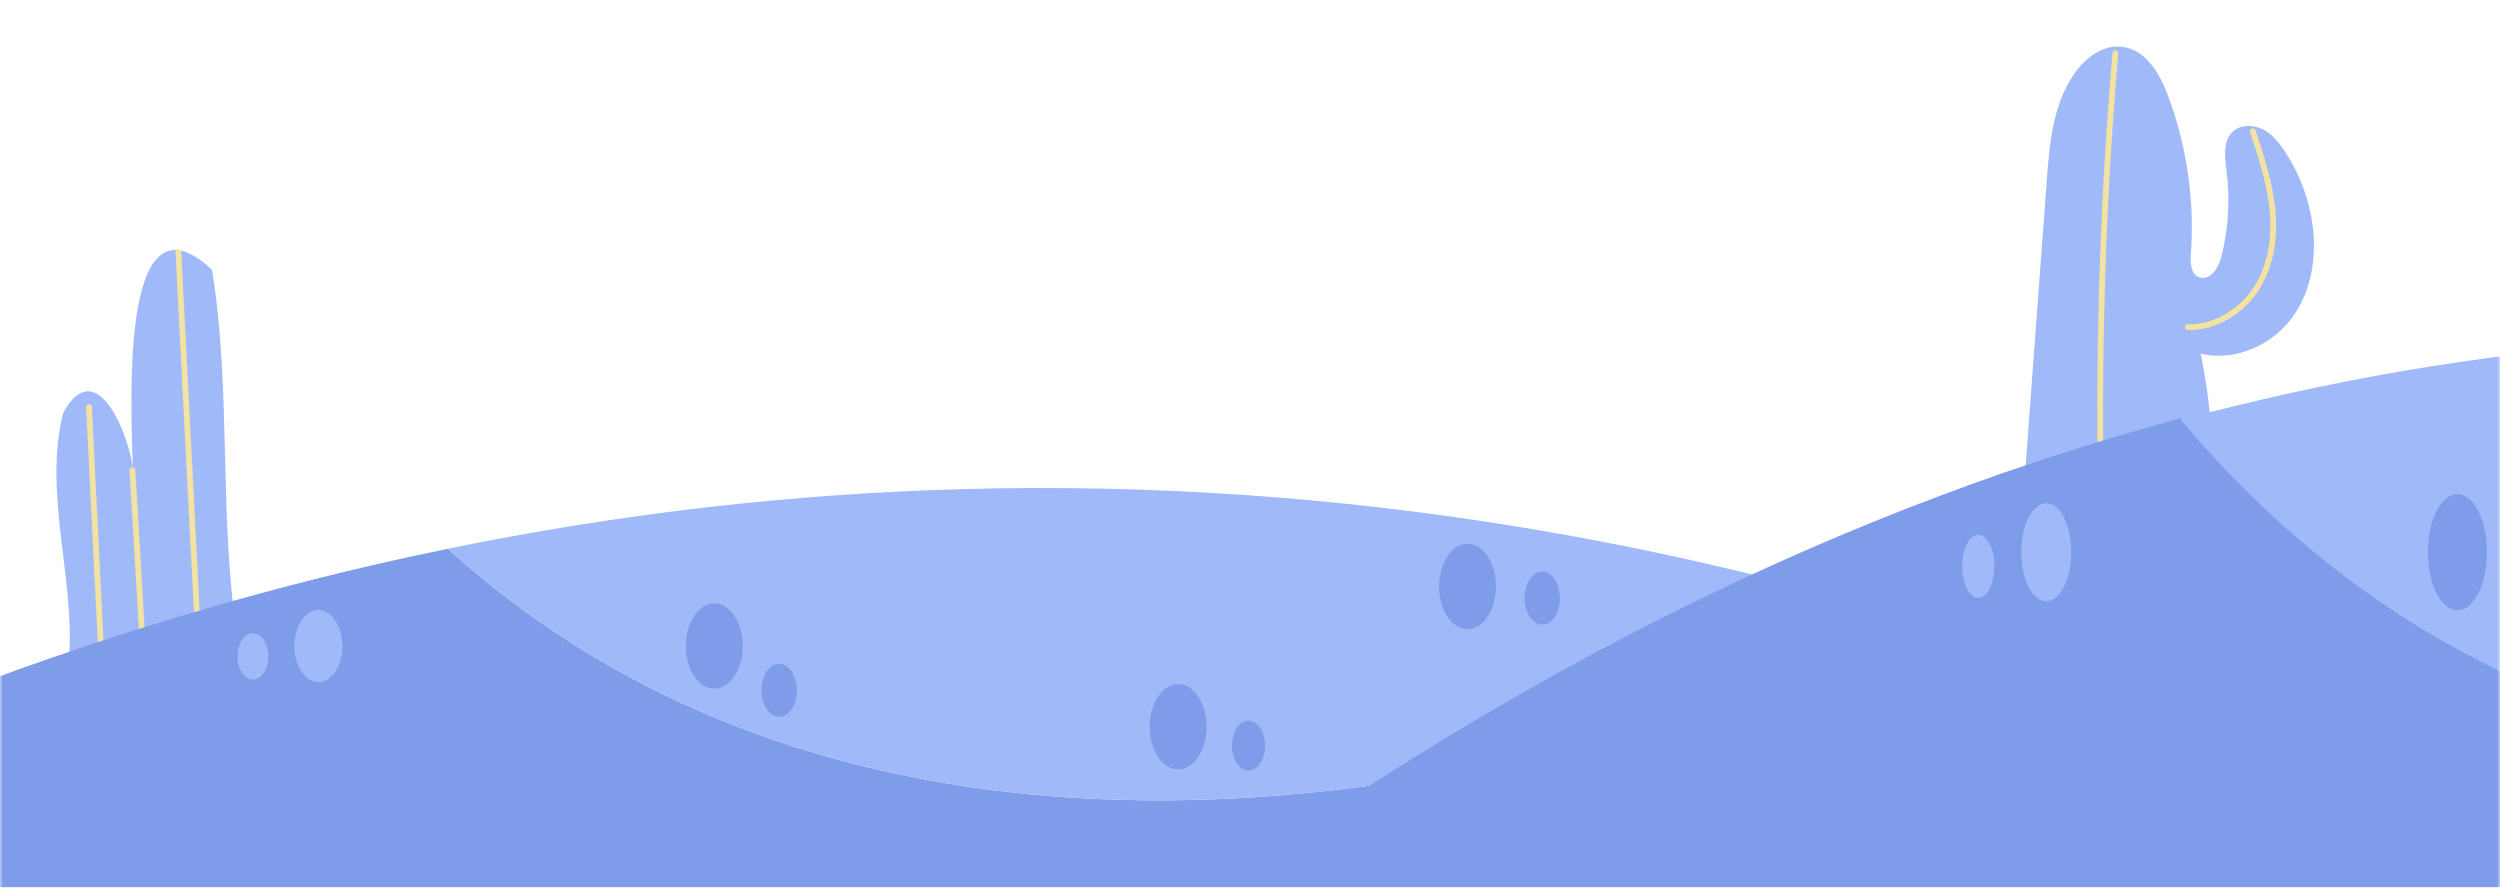 <svg width="430" height="153" viewBox="0 0 430 153" fill="none" xmlns="http://www.w3.org/2000/svg">
<mask id="mask0_474_2938" style="mask-type:alpha" maskUnits="userSpaceOnUse" x="0" y="0" width="430" height="153">
<rect width="430" height="153" fill="#D9D9D9"/>
</mask>
<g mask="url(#mask0_474_2938)">
<path d="M40.913 110.249C37.553 89.105 39.872 67.326 36.473 46.406C19.663 30.684 22.858 74.112 22.825 80.86C22.682 76.299 16.903 60.23 10.921 70.901C7.288 84.723 13.09 99.786 11.821 113.987" fill="#A0B9F8"/>
<path d="M15.309 70.031L17.436 112.927" stroke="#F3E2A2" stroke-miterlimit="10" stroke-linecap="round"/>
<path d="M30.681 43.329L34.13 110.596" stroke="#F3E2A2" stroke-miterlimit="10" stroke-linecap="round"/>
<path d="M22.777 80.889L24.43 108.949" stroke="#F3E2A2" stroke-miterlimit="10" stroke-linecap="round"/>
<path d="M439 152.597C410.984 137.364 374.749 120.421 331.667 107.177C250.81 143.108 146.006 156.797 77.043 94.385C13.052 107.495 -40.196 130.902 -80 152.597C93 152.597 266 152.597 439 152.597Z" fill="#7E9CE9"/>
<path d="M50.629 111.115C50.629 114.537 52.479 117.311 54.761 117.311C57.043 117.311 58.892 114.537 58.892 111.115C58.892 107.693 57.043 104.919 54.761 104.919C52.479 104.919 50.629 107.693 50.629 111.115Z" fill="#A0B9F8"/>
<path d="M43.506 116.885C44.975 116.885 46.166 115.099 46.166 112.896C46.166 110.693 44.975 108.907 43.506 108.907C42.037 108.907 40.846 110.693 40.846 112.896C40.846 115.099 42.037 116.885 43.506 116.885Z" fill="#A0B9F8"/>
<path d="M356.517 128.772C355.529 131.857 356.395 135.558 358.452 137.04C360.509 138.521 362.977 137.221 363.965 134.138C364.953 131.052 364.086 127.352 362.03 125.87C359.973 124.387 357.505 125.687 356.517 128.772Z" fill="#A0B9F8"/>
<path d="M347.184 124.024C346.548 126.01 347.106 128.393 348.429 129.347C349.753 130.301 351.342 129.464 351.978 127.479C352.614 125.493 352.056 123.111 350.733 122.157C349.409 121.203 347.82 122.038 347.184 124.024Z" fill="#A0B9F8"/>
<path d="M331.667 107.177C280.866 91.56 220.545 81.085 152.921 84.631C126.223 86.031 100.892 89.498 77.043 94.384C146.006 156.796 250.809 143.108 331.667 107.177Z" fill="#A0B9F8"/>
<path d="M127.749 111.115C127.749 115.166 125.559 118.45 122.858 118.45C120.156 118.45 117.967 115.165 117.967 111.115C117.967 107.063 120.157 103.78 122.858 103.78C125.559 103.78 127.749 107.063 127.749 111.115Z" fill="#7E9CE9"/>
<path d="M257.302 100.875C257.302 104.927 255.112 108.212 252.411 108.212C249.709 108.212 247.52 104.927 247.52 100.875C247.52 96.824 249.71 93.54 252.411 93.54C255.113 93.539 257.302 96.824 257.302 100.875Z" fill="#7E9CE9"/>
<path d="M207.532 125.003C207.532 129.054 205.342 132.338 202.641 132.338C199.94 132.338 197.75 129.054 197.75 125.003C197.75 120.951 199.94 117.667 202.641 117.667C205.342 117.667 207.532 120.951 207.532 125.003Z" fill="#7E9CE9"/>
<path d="M214.748 132.517C216.322 132.517 217.598 130.604 217.598 128.244C217.598 125.883 216.322 123.97 214.748 123.97C213.174 123.97 211.898 125.883 211.898 128.244C211.898 130.604 213.174 132.517 214.748 132.517Z" fill="#7E9CE9"/>
<path d="M137.057 118.736C137.057 121.253 135.696 123.293 134.018 123.293C132.339 123.293 130.979 121.253 130.979 118.736C130.979 116.218 132.339 114.178 134.018 114.178C135.696 114.178 137.057 116.218 137.057 118.736Z" fill="#7E9CE9"/>
<path d="M265.27 107.427C266.948 107.427 268.309 105.387 268.309 102.869C268.309 100.352 266.948 98.311 265.27 98.311C263.591 98.311 262.23 100.352 262.23 102.869C262.23 105.387 263.591 107.427 265.27 107.427Z" fill="#7E9CE9"/>
<path d="M348 85.62C349.349 67.423 350.696 49.225 352.045 31.028C352.519 24.63 353.106 17.904 356.85 12.578C358.652 10.013 361.545 7.755 364.766 8.021C368.915 8.365 371.409 12.51 372.821 16.249C376.133 25.016 377.505 34.448 376.825 43.745C376.715 45.239 376.808 47.147 378.27 47.686C380.097 48.359 381.563 46.127 382.034 44.312C383.294 39.429 383.608 34.328 382.955 29.34C382.639 26.912 382.28 23.996 384.267 22.449C385.645 21.377 387.732 21.475 389.292 22.289C390.853 23.106 391.977 24.507 392.931 25.939C395.505 29.81 397.17 34.227 397.769 38.777C398.507 44.374 397.532 50.358 394.037 54.909C390.541 59.459 384.25 62.23 378.525 60.825C380.482 70.6 381.136 80.611 380.461 90.543" fill="#A0B9F8"/>
<path d="M363.844 9.154C361.593 35.61 360.794 62.18 361.451 88.717" stroke="#F3E2A2" stroke-miterlimit="10" stroke-linecap="round"/>
<path d="M387.496 22.602C388.945 27.01 390.404 31.456 390.857 36.055C391.309 40.654 390.685 45.478 388.205 49.444C385.725 53.411 381.176 56.362 376.335 56.27" stroke="#F3E2A2" stroke-miterlimit="10" stroke-linecap="round"/>
<path d="M751 151.151C721.905 130.422 684.273 107.368 639.531 89.347C555.558 138.238 446.715 156.865 375.095 71.94C308.638 89.78 253.337 121.629 212 151.151C391.667 151.151 571.333 151.151 751 151.151Z" fill="#7E9CE9"/>
<path d="M347.66 94.978C347.66 99.635 349.581 103.409 351.951 103.409C354.32 103.409 356.241 99.635 356.241 94.978C356.241 90.322 354.32 86.547 351.951 86.547C349.581 86.547 347.66 90.322 347.66 94.978Z" fill="#A0B9F8"/>
<path d="M340.262 102.829C341.788 102.829 343.025 100.399 343.025 97.401C343.025 94.404 341.788 91.974 340.262 91.974C338.737 91.974 337.5 94.404 337.5 97.401C337.5 100.399 338.737 102.829 340.262 102.829Z" fill="#A0B9F8"/>
<path d="M639.53 89.62C586.772 68.369 524.125 54.116 453.896 58.941C426.168 60.847 399.862 65.564 375.094 72.212C446.714 157.137 555.556 138.511 639.53 89.62Z" fill="#A0B9F8"/>
<path d="M427.755 94.978C427.755 100.491 425.481 104.959 422.675 104.959C419.869 104.959 417.595 100.489 417.595 94.978C417.595 89.465 419.87 84.997 422.675 84.997C425.481 84.997 427.755 89.465 427.755 94.978Z" fill="#7E9CE9"/>
</g>
</svg>
